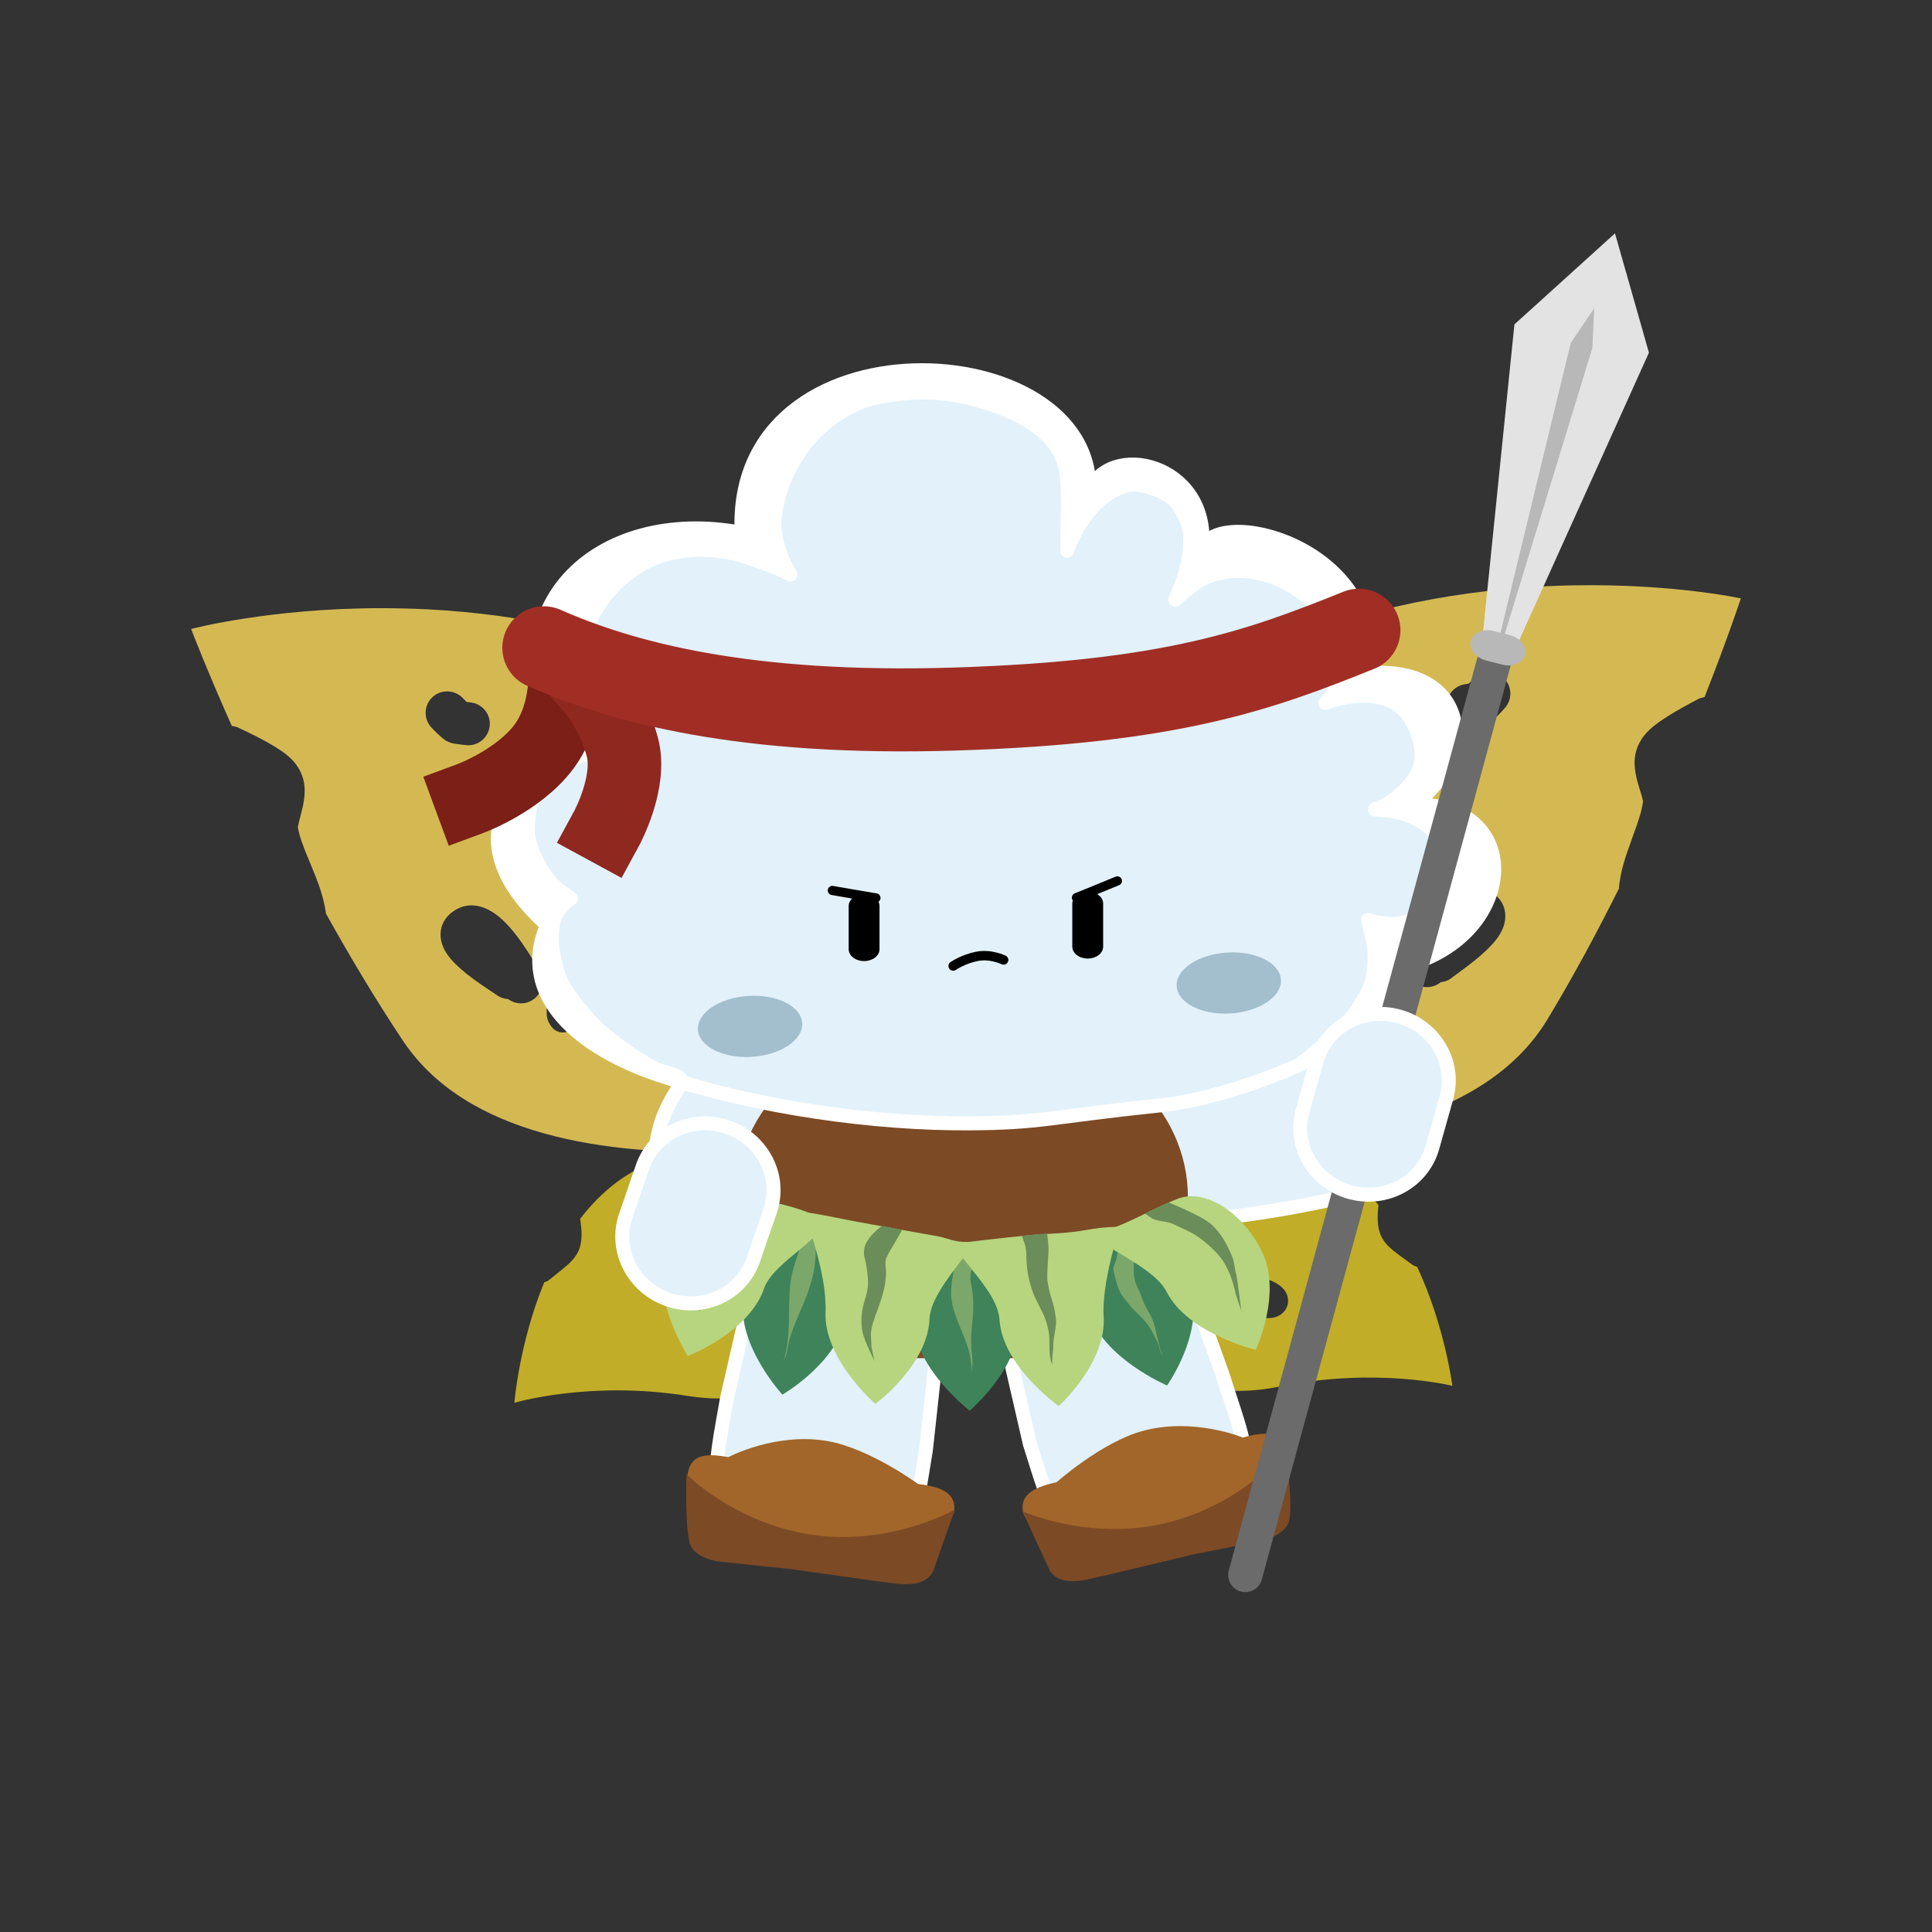 <?xml version="1.0" encoding="UTF-8" standalone="no"?>
<!DOCTYPE svg PUBLIC "-//W3C//DTD SVG 1.1//EN" "http://www.w3.org/Graphics/SVG/1.1/DTD/svg11.dtd">
<!-- Created with Vectornator (http://vectornator.io/) -->
<svg height="100%" stroke-miterlimit="10" style="fill-rule:nonzero;clip-rule:evenodd;stroke-linecap:round;stroke-linejoin:round;" version="1.1" viewBox="0 0 1080 1080" width="100%" xml:space="preserve" xmlns="http://www.w3.org/2000/svg" xmlns:vectornator="http://vectornator.io" xmlns:xlink="http://www.w3.org/1999/xlink">
<rect x="0" y="0" width="1080" height="1080" fill="#333333" stroke="none"/>
<defs>
<path d="M790.461 449.695C828.422 421.726 819.886 370.713 763.163 376.588C776.777 309.529 684.715 281.869 672.031 305.8C675.891 258.735 619.601 246.3 608.842 274.972C612.049 185.532 408.812 175.615 414.602 297.847C333.981 282.632 270.343 339.898 314.415 423.448C294.907 430.343 248.892 465.923 305.809 517.092C288.685 556.854 324.484 586.243 368.119 600.859C424.32 619.684 490.279 628.247 541.592 627.959C582.113 627.731 585.012 624.597 647.877 617.966C680.559 615.656 784.109 583.552 779.646 541.138C847.689 528.066 855.62 449.311 790.461 449.695Z" id="Fill"/>
</defs>
<clipPath id="ArtboardFrame">
<rect height="1080" width="1080" x="0" y="0"/>
</clipPath>
<g clip-path="url(#ArtboardFrame)" id="Layer-1" vectornator:layerName="Layer 1">
<path d="M-46.701 38.751C-46.701-18.899 0.034-65.634 57.684-65.634L1016.35-65.634C1074-65.634 1120.73-18.899 1120.73 38.751L1120.73 1067.13C1120.73 1124.78 1074 1171.51 1016.35 1171.51L57.684 1171.51C0.034 1171.51-46.701 1124.78-46.701 1067.13L-46.701 38.751Z" fill="#5e5e5e" fill-rule="nonzero" opacity="0" stroke="none" vectornator:layerName="Rectangle 3"/>
<g opacity="1" vectornator:layerName="Group 12">
<g opacity="1">
<path d="M554.355 626.951C554.355 626.951 552.694 664.012 585.592 709.992C589.791 708.262 592.787 707.292 595.425 707.44C599.012 707.643 602.045 709.512 603.796 712.572C604.751 714.242 605.145 715.761 605.601 718.223C605.684 718.671 605.946 720.242 605.976 720.407C606.132 721.277 606.291 721.962 606.446 722.683C606.843 724.521 607.314 726.286 607.967 728.107C608.881 730.659 608.293 733.273 606.821 735.316C631.041 760.695 665.006 785.421 715.14 775.123C769.24 764.01 811.881 774.696 811.881 774.696C811.881 774.696 807.785 741.611 792.207 708.146C791.11 707.902 790.049 707.45 789.096 706.722C787.926 705.828 782.748 702.065 782.125 701.606C779.5 699.674 777.905 698.376 776.423 696.928C770.587 691.228 769.329 685.068 770.586 673.593C758.049 658.702 741.999 646.58 721.219 641.618C644.407 623.276 554.355 626.951 554.355 626.951ZM699.395 713.244C705.431 713.969 710.401 715.435 713.906 717.585C716.044 718.898 717.764 720.521 718.868 722.56C720.682 725.909 720.506 730.022 717.844 733.125C712.229 739.671 700.735 737.047 688.036 728.984C684.333 726.632 683.248 721.732 685.6 718.029C687.45 715.116 690.878 713.899 694.061 714.622C695.589 713.587 697.419 713.006 699.395 713.244Z" fill="#c1ad27" fill-rule="nonzero" opacity="1" stroke="none"/>
<path d="M867.147 327.593C820.505 329.591 763.473 338.453 706.536 363.355C707.644 366.617 706.626 370.3 703.658 372.376C702.653 373.078 701.471 374.375 699.1 377.189C698.928 377.393 698.91 377.363 698.736 377.57C694.098 383.082 691.967 385.235 688.217 387.041C683.094 389.508 679.27 389.481 671.356 388.209C670.654 388.096 670.34 388.066 669.952 388.007C666.747 387.519 665.089 387.493 663.932 387.908C662.554 388.401 661.17 388.347 659.831 388.092C656.461 390.161 653.049 391.945 649.703 394.149C568.051 447.933 554.373 627.791 554.373 627.791C554.373 627.791 799.115 679.145 865.117 569.701C879.995 545.032 893.117 520.404 905.055 496.599C905.074 496.359 904.964 496.142 904.993 495.901C906.08 486.863 907.985 480.519 912.758 467.505C912.846 467.265 912.846 467.274 912.934 467.035C916.463 457.414 917.817 452.864 918.479 447.879C918.464 447.79 918.452 447.77 918.427 447.647C918.243 446.726 917.913 445.49 917.309 443.52C917.21 443.198 917.108 442.889 916.958 442.408C915.413 437.435 914.894 435.565 914.361 432.623C913.246 426.464 913.474 420.901 916.492 415.175C919.303 409.837 923.554 406.173 930.096 401.811C932.112 400.466 934.318 399.106 936.722 397.698C939.092 396.309 941.562 394.909 944.231 393.472C945.224 392.938 949.239 390.804 949.533 390.649C950.604 390.083 951.75 389.974 952.87 389.641C965.942 356.428 973.149 334.517 973.148 334.517C973.148 334.517 929.422 324.926 867.147 327.593ZM832.018 375.724C835.093 375.655 838.184 376.738 840.582 379.032C845.378 383.619 845.548 391.254 840.961 396.05C841.185 395.815 835.956 401.826 833.518 403.307C831.353 404.622 829.724 405.049 827.175 405.454C826.923 405.494 825.735 405.715 825.363 405.774C824.583 405.897 823.797 405.993 822.946 406.154C816.425 407.391 810.161 403.098 808.924 396.577C807.687 390.056 811.981 383.792 818.502 382.555C819.442 382.377 820.293 382.263 821.151 382.123C821.178 382.093 821.224 382.001 821.241 381.981C821.965 381.169 822.705 380.308 823.563 379.411C825.857 377.012 828.944 375.792 832.018 375.724ZM821.447 496.034C825.882 495.316 830.4 496.249 834.77 499.376C841.766 504.383 843.028 512.452 839.793 519.65C838.084 523.451 835.25 526.981 831.363 530.754C829.213 532.841 826.763 534.994 823.996 537.215C819.94 540.471 811.137 546.878 811.424 546.638C809.638 548.134 807.517 548.803 805.368 549.106C805.353 549.108 805.336 549.104 805.321 549.107C801.698 552.05 796.54 552.739 792.149 550.426C786.277 547.333 784.03 540.083 787.123 534.211C787.258 533.954 789.737 529.212 790.436 527.933C792.357 524.413 794.284 521.098 796.324 517.912C800.406 511.535 804.463 506.365 808.718 502.615C812.691 499.114 817.012 496.753 821.447 496.034ZM775.506 548.837C776.533 548.733 777.637 548.816 778.685 549.14C782.298 550.255 784.37 553.705 784.092 557.323C784.448 560.199 783.597 563.261 781.532 565.963C778.869 569.449 773.856 570.135 770.37 567.471C768.878 566.331 768.032 564.745 767.613 563.054C766.123 561.371 765.268 559.11 765.647 556.474C766.307 551.886 769.794 549.577 773.415 549.164C773.678 549.134 773.943 549.201 774.208 549.193C774.643 549.071 775.053 548.883 775.506 548.837Z" fill="#d4b953" fill-rule="nonzero" opacity="1" stroke="none"/>
<path d="M538.24 625.12C538.24 625.12 541.548 662.07 510.728 709.467C506.456 707.926 503.42 707.09 500.791 707.356C497.216 707.718 494.27 709.72 492.657 712.855C491.776 714.566 491.45 716.101 491.105 718.581C491.042 719.032 490.849 720.613 490.827 720.779C490.71 721.655 490.582 722.347 490.458 723.074C490.144 724.927 489.752 726.712 489.181 728.56C488.381 731.151 489.084 733.736 490.646 735.711C467.58 762.142 434.748 788.355 384.205 780.298C329.664 771.602 287.541 784.175 287.541 784.175C287.541 784.175 290.161 750.94 304.235 716.815C305.32 716.522 306.36 716.024 307.279 715.254C308.409 714.309 313.414 710.319 314.016 709.833C316.553 707.786 318.088 706.418 319.504 704.906C325.081 698.952 326.063 692.742 324.298 681.335C336.159 665.901 351.655 653.076 372.193 647.195C448.113 625.454 538.24 625.12 538.24 625.12ZM397.182 717.779C391.184 718.772 386.284 720.457 382.878 722.762C380.8 724.168 379.155 725.866 378.142 727.952C376.479 731.378 376.838 735.48 379.636 738.462C385.536 744.751 396.902 741.619 409.23 732.998C412.825 730.484 413.69 725.541 411.176 721.946C409.198 719.118 405.72 718.055 402.572 718.918C400.999 717.952 399.146 717.453 397.182 717.779Z" fill="#c1ad27" fill-rule="nonzero" opacity="1" stroke="none"/>
<path d="M212.44 339.972C259.125 339.893 316.494 346.21 374.483 368.554C373.521 371.862 374.701 375.497 377.759 377.438C378.794 378.095 380.033 379.338 382.527 382.044C382.707 382.24 382.725 382.209 382.908 382.408C387.786 387.709 390.011 389.764 393.837 391.402C399.065 393.639 402.884 393.441 410.734 391.819C411.43 391.675 411.742 391.631 412.127 391.554C415.307 390.925 416.963 390.825 418.137 391.187C419.536 391.619 420.916 391.504 422.242 391.189C425.701 393.106 429.188 394.736 432.629 396.789C516.593 446.888 538.259 625.959 538.259 625.959C538.259 625.959 296.044 688.15 225.238 581.751C209.278 557.767 195.073 533.748 182.088 510.498C182.058 510.258 182.158 510.037 182.119 509.797C180.631 500.817 178.446 494.564 173.098 481.775C172.999 481.539 173 481.548 172.901 481.313C168.948 471.859 167.393 467.374 166.51 462.423C166.521 462.333 166.532 462.313 166.551 462.188C166.695 461.26 166.969 460.011 167.485 458.016C167.569 457.69 167.658 457.377 167.786 456.89C169.108 451.853 169.544 449.962 169.945 446.999C170.785 440.796 170.309 435.249 167.04 429.663C163.994 424.456 159.585 420.984 152.855 416.917C150.781 415.663 148.517 414.403 146.053 413.103C143.624 411.821 141.094 410.533 138.363 409.216C137.348 408.726 133.242 406.773 132.94 406.631C131.846 406.114 130.696 406.055 129.563 405.773C115.026 373.173 106.851 351.605 106.852 351.605C106.852 351.605 150.108 340.078 212.44 339.972ZM249.675 386.493C246.601 386.561 243.561 387.78 241.267 390.179C236.68 394.975 236.85 402.61 241.646 407.197C241.411 406.973 246.902 412.745 249.404 414.115C251.626 415.333 253.272 415.687 255.836 415.978C256.09 416.007 257.287 416.175 257.661 416.217C258.445 416.306 259.235 416.366 260.092 416.49C266.662 417.435 272.729 412.867 273.674 406.298C274.619 399.728 270.052 393.662 263.482 392.716C262.535 392.58 261.679 392.504 260.816 392.403C260.788 392.374 260.738 392.284 260.72 392.265C259.961 391.485 259.183 390.659 258.286 389.8C255.888 387.506 252.749 386.424 249.675 386.493ZM265.588 506.214C261.125 505.693 256.653 506.827 252.427 510.145C245.661 515.459 244.758 523.576 248.311 530.623C250.187 534.344 253.176 537.744 257.226 541.34C259.467 543.33 262.011 545.372 264.873 547.468C269.071 550.54 278.15 556.549 277.852 556.322C279.703 557.737 281.852 558.311 284.012 558.518C284.027 558.519 284.043 558.515 284.059 558.517C287.809 561.296 292.993 561.755 297.277 559.249C303.005 555.897 304.927 548.555 301.576 542.826C301.43 542.575 298.742 537.948 297.988 536.701C295.912 533.271 293.839 530.045 291.66 526.952C287.298 520.763 283.015 515.779 278.597 512.222C274.472 508.901 270.05 506.735 265.588 506.214ZM313.832 556.921C312.802 556.863 311.702 556.995 310.67 557.365C307.11 558.64 305.194 562.178 305.632 565.78C305.405 568.669 306.391 571.691 308.574 574.298C311.39 577.662 316.428 578.124 319.792 575.308C321.232 574.103 322.007 572.481 322.351 570.773C323.764 569.025 324.518 566.729 324.022 564.111C323.158 559.558 319.571 557.406 315.936 557.154C315.672 557.136 315.41 557.215 315.145 557.218C314.705 557.116 314.288 556.946 313.832 556.921Z" fill="#d4b953" fill-rule="nonzero" opacity="1" stroke="none"/>
</g>
<path d="M558.838 627.867C558.838 627.867 599.365 597.409 644.205 560.151C689.044 522.893 736.992 497.804 736.992 497.804" fill="none" opacity="1" stroke="#9a8b1f" stroke-linecap="round" stroke-linejoin="round" stroke-width="6.073"/>
<path d="M558.525 630.093C558.525 630.093 570.125 645.337 581.345 654.6C592.564 663.862 603.404 667.143 603.404 667.143" fill="none" opacity="1" stroke="#9a8b1f" stroke-linecap="round" stroke-linejoin="round" stroke-width="6.073"/>
<path d="M532.416 626.987C532.416 626.987 490.574 598.362 444.121 563.135C397.669 527.908 348.653 504.977 348.653 504.977" fill="none" opacity="1" stroke="#9a8b1f" stroke-linecap="round" stroke-linejoin="round" stroke-width="6.073"/>
<path d="M532.828 629.196C532.828 629.196 521.917 644.941 511.121 654.694C500.324 664.446 489.641 668.206 489.641 668.206" fill="none" opacity="1" stroke="#9a8b1f" stroke-linecap="round" stroke-linejoin="round" stroke-width="6.073"/>
</g>
<path d="M476.346 647.63L495.872 652.082C524.827 658.684 532.945 693.497 526.098 733.004L517.625 810.471C509.474 860.193 510.036 868.861 481.08 862.259L422.054 851.058C393.099 844.456 399.555 821.018 406.402 781.511L423.91 705.274C430.756 665.767 447.391 641.028 476.346 647.63Z" fill="#e2f1fa" fill-rule="nonzero" opacity="1" stroke="#ffffff" stroke-linecap="round" stroke-linejoin="round" stroke-width="7.738" vectornator:layerName="Curve 1"/>
<path d="M578.449 656.682L597.064 648.919C624.671 637.406 647.207 662.582 659.116 700.691L683.612 769.038C695.52 807.147 706.433 827.296 678.827 838.808L623.565 864.222C595.958 875.734 587.583 845.085 575.675 806.976L559.699 737.502C547.791 699.393 550.842 668.194 578.449 656.682Z" fill="#e2f1fa" fill-rule="nonzero" opacity="1" stroke="#ffffff" stroke-linecap="round" stroke-linejoin="round" stroke-width="7.826" vectornator:layerName="Curve 2"/>
<g opacity="1" vectornator:layerName="Group 13">
<path d="M694.779 803.609C694.779 803.609 667.575 792.255 639.198 799.784C616.03 805.931 590.59 828.604 590.59 828.604C575.814 831.72 569.908 836.831 572.014 846.037L586.261 872.289C588.367 881.495 614.993 880.634 614.993 880.634L684.729 863.487C699.505 860.371 721.459 853.689 719.353 844.482L719.362 814.964C717.256 805.758 715.243 797.499 694.779 803.609Z" fill="#a2662a" fill-rule="nonzero" opacity="1" stroke="none"/>
<path d="M571.552 844.8C571.552 844.8 608.309 861.371 650.485 851.666C694.015 841.651 718.951 810.88 718.951 810.88C718.951 810.88 723.214 844.293 720.258 851.344C717.301 858.396 706.281 861.017 706.281 861.017C706.281 861.017 674.103 867.657 667.329 868.867L617.738 880.727C610.964 881.937 604.552 884.523 596.77 883.714C588.989 882.904 586.61 877.488 586.61 877.488L571.552 844.8Z" fill="#7c4a25" fill-rule="nonzero" opacity="1" stroke="none"/>
</g>
<g opacity="1" vectornator:layerName="Group 14">
<path d="M407.126 814.572C407.126 814.572 433.13 800.687 462.093 805.488C485.739 809.407 513.218 829.563 513.218 829.563C528.222 831.262 534.587 835.789 533.364 845.154L521.674 872.639C520.452 882.004 493.863 883.674 493.863 883.674L422.815 873.226C407.81 871.526 385.321 866.958 386.543 857.594L383.732 828.209C384.955 818.845 386.174 810.432 407.126 814.572Z" fill="#a2662a" fill-rule="nonzero" opacity="1" stroke="none"/>
<path d="M533.707 843.878C533.707 843.878 498.689 863.864 455.782 858.207C411.498 852.369 383.753 824.105 383.753 824.105C383.753 824.105 382.681 857.772 386.294 864.511C389.907 871.25 401.125 872.812 401.125 872.812C401.125 872.812 433.789 876.368 440.647 876.93L491.141 884.027C497.999 884.589 504.627 886.555 512.297 885.01C519.966 883.466 521.82 877.849 521.82 877.849L533.707 843.878Z" fill="#7c4a25" fill-rule="nonzero" opacity="1" stroke="none"/>
</g>
<g opacity="1" vectornator:layerName="Group 24">
<path d="M744.718 670.473C744.718 670.473 702.525 680.212 661.895 682.582C621.265 684.951 582.198 679.95 582.198 679.95C565.328 680.934 548.094 663.921 543.705 641.951L543.705 641.951C539.316 619.981 549.434 601.374 566.304 600.39C566.304 600.39 607.714 609.246 648.344 606.877C688.974 604.507 728.824 590.912 728.824 590.912C745.694 589.929 762.928 606.941 767.317 628.911L767.317 628.911C771.706 650.881 761.588 669.489 744.718 670.473Z" fill="#e2f1fa" fill-rule="nonzero" opacity="1" stroke="#ffffff" stroke-linecap="butt" stroke-linejoin="round" stroke-width="7.826"/>
<path d="M710.845 679.129C734.931 688.064 655.948 663.698 691.133 667.807C699.905 668.831 731.89 674.082 707.465 667.017C704.508 666.161 680.531 658.464 681.575 654.281C682.511 650.53 720.26 666.371 722.44 662.943C729.008 652.612 687.038 661.603 688.293 649.426C688.568 646.756 721.623 658.561 724.426 656.011C733.576 647.686 685.285 653.742 689.947 642.284C690.852 640.061 733.266 653.813 715.833 644.775" fill="none" opacity="0" stroke="#e2f1fa" stroke-linecap="round" stroke-linejoin="round" stroke-width="7.826"/>
<path d="M705.245 685.065C694.394 683.173 684.675 678.171 673.921 676.295" fill="none" opacity="0" stroke="#e2f1fa" stroke-linecap="round" stroke-linejoin="round" stroke-width="7.826"/>
<path d="M674.034 700.144C670.141 694.91 699.669 713.217 695.857 707.934C693.925 705.257 678.85 692.769 684.142 696.051C695.097 702.843 704.523 710.633 714.111 718.356" fill="none" opacity="0" stroke="#e2f1fa" stroke-linecap="round" stroke-linejoin="round" stroke-width="7.826"/>
</g>
<g opacity="0" vectornator:layerName="Group 25">
<path d="M347.595 619.118C347.595 619.118 375.482 585.991 406.546 559.695C437.61 533.4 471.851 513.936 471.851 513.936C484.749 503.018 508.746 506.271 525.45 521.202L525.45 521.202C542.153 536.132 545.238 557.087 532.34 568.005C532.34 568.005 493.912 585.793 462.848 612.089C431.784 638.384 408.085 673.187 408.085 673.187C395.187 684.105 371.19 680.852 354.486 665.921L354.486 665.921C337.782 650.991 334.697 630.036 347.595 619.118Z" fill="#e2f1fa" fill-rule="nonzero" opacity="1" stroke="#ffffff" stroke-linecap="butt" stroke-linejoin="round" stroke-width="7.826"/>
<path d="M382.403 663.3C367.626 684.315 411.311 614.146 398.374 647.123C395.148 655.345 381.921 684.936 394.977 663.118C396.557 660.476 410.109 639.251 413.888 641.327C417.277 643.188 392.342 675.655 395.101 678.636C403.417 687.619 405.415 644.744 416.871 649.06C419.383 650.006 399.546 678.963 401.298 682.323C407.017 693.291 413.464 645.051 423.356 652.479C425.275 653.92 401.171 691.431 414.353 676.876" fill="none" opacity="0" stroke="#e2f1fa" stroke-linecap="round" stroke-linejoin="round" stroke-width="7.826"/>
<path d="M378.089 656.373C382.683 646.362 389.997 638.238 394.55 628.317" fill="none" opacity="0" stroke="#e2f1fa" stroke-linecap="round" stroke-linejoin="round" stroke-width="7.826"/>
<path d="M387.865 626.952C392.414 623.277 375.098 646.398 377.356 641.003C387.743 616.181 378.162 634.43 373.639 647.039C372.676 649.724 377.072 636.261 375.601 638.706C374.897 639.876 370.566 647.915 371.881 644.643C373.179 641.413 382.161 625.337 376.175 635.538C375.202 637.196 373.787 638.488 372.9 640.18C370.517 644.722 367.92 649.094 365.815 653.714" fill="none" opacity="1" stroke="#e2f1fa" stroke-linecap="round" stroke-linejoin="round" stroke-width="7.826"/>
<path d="M371.46 622.35C377.513 619.919 352.287 643.808 358.367 641.468C361.447 640.282 377.364 628.886 372.843 633.168C363.483 642.03 353.549 649.16 343.638 656.464" fill="none" opacity="0" stroke="#e2f1fa" stroke-linecap="round" stroke-linejoin="round" stroke-width="7.826"/>
</g>
<g opacity="1" vectornator:layerName="Group 15">
<path d="M366.538 662.93C366.538 662.93 364.422 644.739 369.159 628.924C373.896 613.108 385.486 599.669 385.486 599.669C387.452 593.102 406.875 590.768 428.868 594.456L428.868 594.456C450.86 598.144 467.094 606.457 465.128 613.023C465.128 613.023 449.407 626.406 444.67 642.221C439.933 658.037 446.18 676.285 446.18 676.285C444.213 682.852 424.79 685.186 402.798 681.498L402.798 681.498C380.805 677.81 364.571 669.497 366.538 662.93Z" fill="#e2f1fa" fill-rule="nonzero" opacity="1" stroke="#ffffff" stroke-linecap="butt" stroke-linejoin="round" stroke-width="7.826"/>
<path d="M421.108 676.096C424.545 687.187 409.006 651.026 421.766 666.851C424.947 670.796 435.235 685.245 430.023 674.082C429.392 672.731 424.935 661.741 429.04 662.029C432.719 662.287 436.516 679.747 440.493 680.572C452.479 683.058 425.236 664.768 436.356 664.812C438.794 664.822 443.906 680.023 447.413 681.163C458.86 684.882 431.226 663.656 443.304 665.247C445.647 665.556 453.414 685.002 453.152 676.867" fill="none" opacity="0" stroke="#e2f1fa" stroke-linecap="round" stroke-linejoin="round" stroke-width="7.826"/>
<path d="M413.374 673.856C409.98 668.949 409.802 664.415 406.438 659.553" fill="none" opacity="0" stroke="#e2f1fa" stroke-linecap="round" stroke-linejoin="round" stroke-width="7.826"/>
<path d="M400.721 660.01C401.532 657.768 404.552 670.134 402.566 667.523C393.429 655.512 398.749 664.642 403.932 670.627C405.036 671.902 399.191 665.578 399.768 666.83C400.045 667.429 402.31 671.468 401.066 669.893C399.839 668.339 395.541 660.212 398.062 665.413C398.472 666.258 398.32 667.018 398.813 667.864C400.139 670.137 401.197 672.37 402.774 674.632" fill="none" opacity="1" stroke="#e2f1fa" stroke-linecap="round" stroke-linejoin="round" stroke-width="7.826"/>
<path d="M385.852 660.608C388.576 658.656 386.426 672.562 389.229 670.644C390.65 669.672 394.467 662.44 394.082 664.932C393.283 670.091 390.913 674.613 388.675 679.203" fill="none" opacity="0" stroke="#e2f1fa" stroke-linecap="round" stroke-linejoin="round" stroke-width="7.826"/>
</g>
<g opacity="1" vectornator:layerName="Group 17">
<path d="M508.479 579.354L566.973 579.354C620.586 579.354 664.048 619.618 664.048 669.287L664.048 669.287C664.048 718.956 620.586 759.22 566.973 759.22L508.479 759.22C454.865 759.22 411.403 718.956 411.403 669.287L411.403 669.287C411.403 619.618 454.865 579.354 508.479 579.354Z" fill="#7c4a25" fill-rule="nonzero" opacity="1" stroke="none"/>
<g opacity="1">
<g opacity="1">
<path d="M609.224 734.313C601.716 709.316 598.629 693.566 626.342 685.759C654.055 677.951 658.09 695.317 665.598 720.314C673.106 745.311 652.406 774.486 652.406 774.486C652.406 774.486 616.731 759.31 609.224 734.313Z" fill="#3f835a" fill-rule="nonzero" opacity="1" stroke="none"/>
<path d="M624.142 703.617L622.289 708.781C622.289 708.781 622.734 712.081 623.297 713.814C623.86 715.547 624.382 718.756 625.983 721.941C627.584 725.125 630.111 727.814 631.002 728.968C635.196 734.4 639.596 736.814 643.079 742.752C644.491 745.158 645.731 747.662 646.946 750.173C648.109 752.575 648.493 755.999 650.186 758.116C650.478 758.481 649.729 757.297 649.559 756.862C649.142 755.794 648.772 754.709 648.409 753.622C647.934 752.195 647.738 750.689 647.364 749.232C646.441 745.63 645.851 741.983 644.542 738.467C643.225 734.926 641.134 731.923 639.526 728.538C638.25 725.853 637.617 722.893 636.181 720.281C635.441 718.936 634.377 715.911 634.108 714.299C633.573 711.087 633.898 705.354 633.898 705.354L624.875 700.079L624.142 703.617Z" fill="#7ca76a" fill-rule="nonzero" opacity="1" stroke="none"/>
</g>
<g opacity="1">
<path d="M415.674 725.826C419.288 703.135 405.249 674.863 434.592 674.578C438.501 674.54 454.422 679.318 459.958 680.192C507.046 687.62 477.09 709.975 472.996 735.688C468.901 761.402 437.359 779.613 437.359 779.613C437.359 779.613 411.58 751.54 415.674 725.826Z" fill="#3f835a" fill-rule="nonzero" opacity="1" stroke="none"/>
<path d="M449.151 696.625L446.898 698.65C446.898 698.65 442.533 710.561 441.831 717.057C440.267 731.519 442.548 747.015 437.923 760.89C437.883 761.011 438.044 760.668 438.093 760.551C438.611 759.308 439.262 758.11 439.622 756.813C440.475 753.741 440.71 750.512 441.661 747.469C444.42 738.637 448.85 730.383 451.854 721.644C454.347 714.394 455.567 709.228 455.909 701.7C456.042 698.763 456.029 698.125 456.029 698.125L454.176 692.407L452.066 694.281L449.151 696.625Z" fill="#7ca76a" fill-rule="nonzero" opacity="1" stroke="none"/>
</g>
<g opacity="1">
<path d="M510.919 739.196C510.372 716.825 489.484 698.594 516.204 692.593C520.542 691.619 533.03 694.929 539.735 694.385C549.103 693.625 567.839 694.652 573.014 695.402C598.014 699.025 568.631 717.817 569.158 739.362C569.794 765.365 542.039 788.552 542.039 788.552C542.039 788.552 511.556 765.2 510.919 739.196Z" fill="#3f835a" fill-rule="nonzero" opacity="1" stroke="none"/>
<path d="M533.183 709.848C533.183 709.848 532.622 713.063 532.349 714.94C531.83 718.505 531.368 722.625 531.871 726.246C533.311 736.61 539.339 746.124 541.903 756.181C542.506 758.547 542.842 761.635 543.176 764.142C543.218 764.458 542.862 767.703 542.862 767.703C542.862 767.703 543.469 764.696 543.495 764.461C543.63 763.246 543.698 762.019 543.654 760.798C543.592 759.094 543.307 757.404 543.176 755.703C543.025 753.733 542.727 749.737 542.858 747.423C543.239 740.696 544.503 733.287 543.973 726.564C543.657 722.571 543.512 720.392 542.639 716.526C541.955 713.496 543.208 709.454 543.208 709.454L538.273 703.115L533.183 709.848Z" fill="#7ca76a" fill-rule="nonzero" opacity="1" stroke="none"/>
</g>
<g opacity="1">
<path d="M558.752 737.851C557.47 718.161 525.393 696.506 538.244 694.691C549.902 693.044 579.238 690.001 582.751 689.88C584.675 689.814 597.638 689.363 607.381 687.537C618.081 685.53 625.975 685.857 625.975 685.857C625.975 685.857 615.732 717.091 616.954 735.851C618.644 761.811 591.85 786.013 591.85 786.013C591.85 786.013 560.442 763.812 558.752 737.851Z" fill="#b6d57e" fill-rule="nonzero" opacity="1" stroke="none"/>
<path d="M571.277 690.928C571.277 690.928 572.121 693.655 572.745 695.129C574.664 699.665 572.523 705.347 575.898 717.719C579.272 730.092 584.035 732.259 586.242 744.62C587.172 749.829 585.786 757.768 588.211 762.617C588.378 762.952 588.221 759.015 588.241 758.64C588.409 755.546 588.854 755.31 588.773 752.212C588.666 748.072 590.718 741.703 590.28 737.584C589.097 726.468 586.752 726.002 585.413 714.845C585.267 713.627 586.092 699.904 586.104 699.732C586.334 696.522 585.372 689.676 585.372 689.676C585.372 689.676 581.86 689.755 578.336 690.068C574.813 690.381 571.277 690.928 571.277 690.928Z" fill="#6b8d59" fill-rule="nonzero" opacity="1" stroke="none"/>
</g>
<g opacity="1">
<path d="M652.192 722.205C643.002 704.189 599.683 693.038 619.636 687.195C631.326 683.771 644.979 675.205 658.824 669.961C672.363 664.833 693.254 675.68 705.176 699.05C717.098 722.421 701.997 754.594 701.997 754.594C701.997 754.594 664.114 745.575 652.192 722.205Z" fill="#b6d57e" fill-rule="nonzero" opacity="1" stroke="none"/>
<path d="M640.185 678.441C640.185 678.441 643.535 680.996 644.707 681.465C648.756 683.084 652.352 682.508 656.261 684.443C665.035 688.786 667.261 688.848 674.923 695.464C682.586 702.081 684.283 705.493 686.912 710.91C688.11 713.378 690.392 720.643 690.743 723.365C690.797 723.781 693.902 732.648 693.902 732.648C693.902 732.648 691.435 713.594 691.18 712.787C690.189 709.648 690.112 705.773 688.88 702.721C686.035 695.67 682.449 689.146 677.054 684.343C671.659 679.539 653.248 672.18 653.248 672.18C653.248 672.18 649.833 673.601 646.567 675.166C643.301 676.731 640.185 678.441 640.185 678.441Z" fill="#6b8d59" fill-rule="nonzero" opacity="1" stroke="none"/>
</g>
<g opacity="1">
<path d="M461.485 733.671C462.391 711.368 450.218 679.766 448.612 678.766C443.292 675.452 462.523 679.849 478.412 682.839C486.61 684.381 518 690.04 520.499 690.422C531.562 692.113 531.684 694.365 541.519 694.293C549.887 694.233 520.327 719.413 519.6 737.308C518.545 763.299 489.337 784.787 489.337 784.787C489.337 784.787 460.431 759.662 461.485 733.671Z" fill="#b6d57e" fill-rule="nonzero" opacity="1" stroke="none"/>
<path d="M493.248 685.234C493.248 685.234 488 688.608 484.734 693.853C482.018 698.213 483.222 702.625 483.222 702.625C483.222 702.625 484.996 709.041 485.239 716.342C485.482 723.643 482.099 727.777 481.648 735.866C481.198 743.956 482.837 746.701 483.436 748.699C484.271 751.483 488.893 760.912 488.893 760.912C488.893 760.912 487.116 753.099 487.126 752.814C487.211 750.248 486.78 748.814 486.814 746.248C486.922 738.268 492.859 729.349 494.749 717.608C496.638 705.866 492.732 707.454 497.18 699.807C501.483 692.408 504.326 687.574 504.326 687.574L493.248 685.234Z" fill="#6b8d59" fill-rule="nonzero" opacity="1" stroke="none"/>
</g>
<g opacity="1">
<path d="M372.251 701.546C380.659 676.813 403.864 666.267 414.958 668.429C434.548 672.247 454.423 676.7 458.861 682.27C464.965 689.931 432.297 705.021 427.134 720.207C418.727 744.94 384.512 757.995 384.512 757.995C384.512 757.995 363.844 726.279 372.251 701.546Z" fill="#b6d57e" fill-rule="nonzero" opacity="1" stroke="none"/>
<path d="M424.51 670.286C421.502 668.986 411.212 674.066 408.548 675.54C404.575 677.738 402.952 678.148 400.669 680.067C397.348 682.859 396.675 685.22 395.667 687.393C394.659 689.566 394.936 691.667 394.067 694.276C391.481 702.032 392.365 711.946 391.822 720.09C391.596 723.484 392.347 729.983 390.699 733.278C390.574 733.529 391.727 731.73 391.795 731.458C392.104 730.224 392.088 730.522 392.382 729.284C393.024 726.59 393.123 723.395 393.505 720.652C394.628 712.605 395.944 705.819 399.117 698.204C402.088 691.074 405.954 687.579 412.003 684.176C417.022 681.353 421.6 678.932 426.134 676.53C427.363 675.879 434.243 673.511 434.684 672.629C434.709 672.579 429.438 671.344 429.438 671.344C429.438 671.344 424.658 670.35 424.51 670.286Z" fill="#6b8d59" fill-rule="nonzero" opacity="1" stroke="none"/>
</g>
</g>
</g>
<g opacity="0" vectornator:layerName="Group 23">
<path d="M436.008 609.549C436.008 609.549 434.994 641.014 475.58 661.256C516.165 681.498 590.908 708.621 590.908 708.621" fill="none" opacity="1" stroke="#184657" stroke-linecap="round" stroke-linejoin="round" stroke-width="25.322" vectornator:layerName="Line 1"/>
<path d="M563.385 683.953L664.732 658.154C664.732 658.154 720.079 739.499 696.124 769.452C672.17 799.406 634.382 820.488 600.306 798.766C566.23 777.044 563.385 683.953 563.385 683.953Z" fill="#236075" fill-rule="nonzero" opacity="1" stroke="none" vectornator:layerName="Rectangle 4"/>
<path d="M563.385 683.953L665.533 658.154C665.533 658.154 663.521 700.149 657.259 717.911C650.997 735.673 652.113 732.924 640.485 729.201C616.717 721.591 563.385 683.953 563.385 683.953Z" fill="#184657" fill-rule="nonzero" opacity="1" stroke="none" vectornator:layerName="Rectangle 5"/>
<path d="M639.096 731.872C636.776 725.505 638.178 719.148 642.227 717.672C646.275 716.197 651.438 720.163 653.758 726.53C656.077 732.897 654.676 739.254 650.627 740.729C646.578 742.204 641.415 738.239 639.096 731.872Z" fill="#236075" fill-rule="nonzero" opacity="1" stroke="#184657" stroke-linecap="round" stroke-linejoin="round" stroke-width="6.421" vectornator:layerName="Oval 1"/>
</g>
<g opacity="1" vectornator:layerName="Group 18">
<use fill="#e2f1fa" fill-rule="nonzero" opacity="1" stroke="#ffffff" stroke-linecap="round" stroke-linejoin="round" stroke-width="7.842" xlink:href="#Fill"/>
<clipPath clip-rule="nonzero" id="ClipPath">
<use xlink:href="#Fill"/>
</clipPath>
<g clip-path="url(#ClipPath)">
<path d="M699.949 606.915C712.621 611.007 752.334 574.656 758.83 564.313C766.823 551.587 768.531 547.619 768.446 532.444C768.426 528.854 764.784 514.269 764.784 514.269C764.784 514.269 774.048 517.413 781.661 516.256C805.575 512.62 815.933 489.478 804.585 468.945C800.264 461.126 789.125 455.634 780.607 453.815C776.688 452.978 768.653 452.494 768.653 452.494C768.653 452.494 769.542 451.897 770.055 451.793C775.441 450.698 783.372 443.899 787.238 439.446C793.355 432.4 798.147 424.199 791.366 407.293C779.347 377.326 740.912 392.979 740.912 392.979C740.912 392.979 743.638 390.438 744.402 388.796C745.456 386.533 746.641 384.277 747.174 381.842C748.022 377.973 748.136 373.981 748.513 370.039C749.29 361.912 744.84 349.19 739.929 343.027C724.83 324.08 696.427 312.575 673.057 323.281C666.98 326.066 656.961 335.167 656.961 335.167C656.961 335.167 660.268 327.241 660.584 326.37C662.425 321.307 662.696 320.542 663.651 316.225C667.677 298.04 664.502 291.083 658.267 281.727C653.565 274.672 636.888 269.219 629.518 271.407C605.846 278.435 596.517 307.895 596.517 307.895C596.517 307.895 596.825 297.983 596.734 293.247C596.642 288.511 597.259 282.981 596.948 276.467C596.637 269.953 596.951 263.748 593.821 255.829C587.074 238.762 565.285 228.854 546.011 223.605C521.346 216.888 504.265 219.989 495.892 221.087C464.059 225.26 438.176 253.699 433.25 287.432C430.766 304.441 441.844 321.111 441.844 321.111C441.844 321.111 434.921 317.616 431.276 316.313C425.495 314.247 413.494 309.883 407.436 308.846C390.63 305.97 362.9 304.87 340.514 330.519C306.854 369.086 333.468 418.858 333.468 418.858L321.332 423.765C321.332 423.765 310.137 428.94 305.439 434.818C300.741 440.696 295.998 443.696 294.979 462.452C294.408 472.961 302.885 488.711 310.004 495.314C312.804 497.911 319.179 502.201 319.179 502.201C319.179 502.201 315.55 504.665 314.283 506.391C312.68 508.575 310.258 511.559 309.61 514.179C308.609 518.23 307.734 525.496 309.427 534.072C312.511 549.698 316.082 553.849 325.862 565.997C335.7 578.22 352.66 590.27 366.798 597.685C368.991 598.834 380.871 600.888 380.888 603.85C380.892 604.624 370.983 603.212 364.019 603.251C353.136 603.312 354.013 605.665 341.532 603.377C307.937 597.221 282.91 578.236 261.832 551.786C251.97 539.41 242.804 525.908 237.71 510.985C232.124 494.619 232.687 476.802 230.394 459.681C227.906 441.098 236.16 422.624 239.218 404.123C246.501 360.067 249.103 334.093 264.583 290.883C270.317 274.88 273.23 257.578 281.883 242.91C292.525 224.868 305.32 207.366 321.665 194.117C338.185 180.726 358.778 172.975 378.421 164.657C400.957 155.113 424.596 148.333 447.858 140.676C449.649 140.086 451.594 140.109 453.476 139.95C478.053 137.879 502.573 133.309 527.23 133.985C551.834 134.661 577.22 135.732 600.371 143.982C626.107 153.154 646.283 173.457 670.182 186.609C693.809 199.612 718.246 211.214 741.374 225.065C767.647 240.798 794.722 255.776 818.255 275.284C841.86 294.852 862.746 317.673 881.874 341.536C894.314 357.057 906.609 373.754 912.379 392.71C917.234 408.657 915.039 426.18 912.66 442.666C910.476 457.8 903.923 472.011 898.851 486.456C892.851 503.542 889.053 521.811 879.459 537.216C873.284 547.132 861.764 552.604 852.885 560.262C843.125 568.679 834.232 578.219 823.511 585.406C793.237 605.7 771.893 603.573 737.209 609.481C731.652 610.428 723.148 607.52 716.814 606.82C713.292 606.431 706.266 605.492 706.266 605.492C706.266 605.492 715.32 605.905 719.614 604.723C731.063 601.571 729.55 601.581 734.999 591.454" fill="#ffffff" fill-rule="nonzero" opacity="1" stroke="#ffffff" stroke-linecap="round" stroke-linejoin="round" stroke-width="7.842" vectornator:layerName="Curve"/>
</g>
</g>
<g opacity="0" vectornator:layerName="Group 20">
<path d="M329.438 595.433L425.999 608.566L562.017 595.433L682.093 613.256L750.562 595.433L695.237 748.459L634.19 758.47L544.234 732.975L438.029 772.473L391.284 748.459L329.438 595.433Z" fill="#f8dfaf" fill-rule="nonzero" opacity="1" stroke="none" vectornator:layerName="Rectangle 3"/>
<path d="M553.895 613.593L550.213 729.337L632.728 750.311L657.305 636.039L638.489 750.311L694.223 744.659L683.594 691.556L702.252 626.893L750.562 595.433L730.243 651.176L706.871 699.391L702.837 714.773L702.592 729.366L696.072 748.355L635.071 759.601L540 734.346L438.692 772.473L391.536 750.311L336.355 612.687L329.438 595.433L426.422 608.611L516.518 599.184L561.527 595.433L682.442 613.593L750.562 595.433L684.88 617.277L671.759 617.249L663.58 626.893L669.41 614.504L553.895 599.537L426.23 613.593L424.285 646.216L421.573 613.593L341.113 603.403L349.229 626.893L367.351 636.039L406.932 702.589L401.982 743.867L436.876 764.047L426.151 668.186L441.258 763.938L540 721.82L553.895 613.593Z" fill="#f2d08d" fill-rule="nonzero" opacity="1" stroke="none" vectornator:layerName="Rectangle 4"/>
</g>
<path d="M349.795 679.709L359.2 652.353C365.755 633.287 387.027 623.318 406.714 630.086L406.714 630.086C426.4 636.855 437.045 657.797 430.491 676.863L421.085 704.219C414.531 723.285 393.258 733.254 373.571 726.485L373.571 726.485C353.885 719.717 343.24 698.775 349.795 679.709Z" fill="#e2f1fa" fill-rule="nonzero" opacity="1" stroke="#ffffff" stroke-linecap="butt" stroke-linejoin="round" stroke-width="7.826" vectornator:layerName="Rectangle 2"/>
<g opacity="0" vectornator:layerName="Group 26">
<path d="M759.586 524.167C759.586 524.167 761.471 520.517 768.342 517.361C775.213 514.206 787.069 511.546 787.069 511.546L793.39 503.253L795.222 516.572C795.222 516.572 803.299 518.74 809.649 523.864C815.999 528.989 820.622 537.071 820.622 537.071C820.622 537.071 793.771 580.902 780.392 625.151C767.013 669.4 767.106 714.067 767.106 714.067C767.106 714.067 752.521 718.06 739.76 714.067C726.999 710.074 716.061 698.094 716.061 698.094C716.061 698.094 739.281 653.108 748.569 608.728C757.856 564.348 759.586 524.167 759.586 524.167Z" fill="#f6deac" fill-rule="nonzero" opacity="1" stroke="none" vectornator:layerName="Rectangle 4"/>
<path d="M764.259 525.505C764.48 522.518 783.77 517.091 788.316 515.628C793.468 513.971 793.677 505.347 793.677 505.347L795.104 516.714L790.473 519.584C790.473 519.584 797.364 520.215 802.073 522.513C812.847 527.774 815.652 535.227 815.503 537.244C815.216 541.138 806.788 542.474 795.142 539.61C792.704 539.01 790.125 538.226 787.451 537.244C774.64 532.537 763.912 530.215 764.259 525.505Z" fill="#dcc491" fill-rule="nonzero" opacity="1" stroke="none" vectornator:layerName="Oval 2"/>
<path d="M759.163 531.86L760.494 560.96C760.494 560.96 773.114 557.116 782.875 560.776C792.636 564.436 798.26 566.775 798.26 566.775L817.12 542.761L794.559 585.514L755.166 570.621L759.163 531.86Z" fill="#edd4a1" fill-rule="nonzero" opacity="1" stroke="none" vectornator:layerName="Rectangle 5"/>
<path d="M734.236 657.068L750.919 665.968L770.603 669.994L767.686 697.717L767.052 674.399C767.052 674.399 757.004 675.579 749.893 672.685C742.782 669.792 735.166 663.509 735.166 663.509L722.94 683.953L734.236 657.068Z" fill="#edd4a1" fill-rule="nonzero" opacity="1" stroke="none" vectornator:layerName="Rectangle 4"/>
<path d="M777.662 530.102C777.662 530.102 768.234 524.941 778.995 522.439C784.32 521.201 792.826 522.945 797.412 524.544C805.66 527.419 810.294 534.7 807.466 537.244C805.937 538.618 780.707 534.765 783.018 528.957C784.137 526.147 795.366 530.084 795.366 530.084" fill="none" opacity="1" stroke="#f6deac" stroke-linecap="round" stroke-linejoin="round" stroke-width="2.665" vectornator:layerName="Line 1"/>
</g>
<path d="M871.244 237.331L696.124 880.439" fill="none" opacity="1" stroke="#6b6b6b" stroke-linecap="round" stroke-linejoin="round" stroke-width="19.138" vectornator:layerName="Line 1"/>
<path d="M728.14 621.02L735.972 593.172C741.43 573.764 762.101 562.6 782.14 568.236L782.14 568.236C802.18 573.872 814.001 594.174 808.543 613.582L800.711 641.43C795.253 660.838 774.583 672.002 754.543 666.366L754.543 666.366C734.503 660.73 722.682 640.428 728.14 621.02Z" fill="#e2f1fa" fill-rule="nonzero" opacity="1" stroke="#ffffff" stroke-linecap="butt" stroke-linejoin="round" stroke-width="7.826" vectornator:layerName="Rectangle 1"/>
<g opacity="1" vectornator:layerName="Group 19">
<path d="M534.492 538.555L568.604 536.035C568.604 536.035 571.097 550.84 569.963 559.459C568.098 573.641 540.396 573.135 536.996 561.78C533.661 550.643 534.492 538.555 534.492 538.555Z" fill="#000000" fill-rule="nonzero" opacity="0" stroke="none" vectornator:layerName="Curve"/>
<path d="M657.776 551.368C657.173 541.972 669.727 533.518 685.816 532.485C701.905 531.451 715.437 538.23 716.041 547.626C716.644 557.022 704.09 565.476 688.001 566.51C671.912 567.543 658.38 560.764 657.776 551.368Z" fill="#a3bfcd" fill-rule="nonzero" opacity="1" stroke="none"/>
<path d="M390.163 575.626C389.56 566.23 402.114 557.776 418.203 556.743C434.292 555.709 447.824 562.489 448.428 571.884C449.031 581.28 436.477 589.734 420.388 590.768C404.299 591.801 390.767 585.022 390.163 575.626Z" fill="#a3bfcd" fill-rule="nonzero" opacity="1" stroke="none"/>
<path d="M465.289 497.775C465.289 497.775 470.097 498.641 477.79 499.941C485.482 501.241 489.643 501.942 489.643 501.942" fill="none" opacity="1" stroke="#000000" stroke-linecap="round" stroke-linejoin="round" stroke-width="5.132"/>
<path d="M601.738 501.771C601.738 501.771 606.277 499.965 613.494 497.002C620.711 494.039 624.613 492.435 624.613 492.435" fill="none" opacity="1" stroke="#000000" stroke-linecap="round" stroke-linejoin="round" stroke-width="5.132"/>
<path d="M478.742 542.373C478.742 542.373 478.273 535.89 479.401 533.281C479.784 532.394 480.264 531.588 480.96 530.883C482.312 529.513 484.484 528.526 488.364 528.075C493.009 527.536 495.309 529.203 497.389 531.04C500.244 533.563 500.861 539.653 500.861 539.653" fill="none" opacity="0" stroke="#000000" stroke-linecap="round" stroke-linejoin="round" stroke-width="5.132"/>
<path d="M599.642 532.333C599.642 532.333 599.173 525.851 600.302 523.241C600.685 522.355 601.164 521.548 601.86 520.844C603.213 519.473 605.385 518.486 609.265 518.036C613.909 517.496 616.21 519.163 618.289 521.001C621.145 523.523 621.761 529.614 621.761 529.614" fill="none" opacity="0" stroke="#000000" stroke-linecap="round" stroke-linejoin="round" stroke-width="5.132"/>
<path d="M532.826 540C532.826 540 538.228 536.228 545.996 534.635C553.763 533.043 561.037 536.619 561.037 536.619" fill="none" opacity="1" stroke="#000000" stroke-linecap="round" stroke-linejoin="round" stroke-width="5.28" vectornator:layerName="Line 2"/>
<path d="M608.048 498.425L608.048 498.425C612.808 498.425 616.667 501.397 616.667 505.062L616.667 529.198C616.667 532.864 612.808 535.836 608.048 535.836L608.048 535.836C603.288 535.836 599.429 532.864 599.429 529.198L599.429 505.062C599.429 501.397 603.288 498.425 608.048 498.425Z" fill="#000000" fill-rule="nonzero" opacity="1" stroke="none" vectornator:layerName="Rectangle 8"/>
<path d="M483.033 499.833L483.033 499.833C487.793 499.833 491.652 502.805 491.652 506.471L491.652 530.606C491.652 534.272 487.793 537.244 483.033 537.244L483.033 537.244C478.273 537.244 474.415 534.272 474.415 530.606L474.415 506.471C474.415 502.805 478.273 499.833 483.033 499.833Z" fill="#000000" fill-rule="nonzero" opacity="1" stroke="none" vectornator:layerName="Rectangle 7"/>
</g>
<g opacity="0" vectornator:layerName="Group 22">
<path d="M470.569 199.482C469.621 192.94 476.546 186.522 486.039 185.145L500.82 183.001C510.312 181.625 518.776 185.812 519.725 192.353L519.725 192.353C520.673 198.895 513.747 205.314 504.255 206.69L489.474 208.834C479.982 210.21 471.518 206.023 470.569 199.482L470.569 199.482Z" fill="#4e2e23" fill-rule="nonzero" opacity="1" stroke="none" vectornator:layerName="Rectangle 5"/>
<path d="M198.085 418.681C182.686 371.651 320.016 369.402 332.091 367.651L696.703 316.669C708.778 314.918 854.532 273.082 854.462 323.492L854.462 323.492C857.048 341.324 787.19 359.366 764.785 365.326C764.785 365.326 645.63 398.984 525.743 415.458C405.856 431.933 293.929 434.314 293.929 434.314C259.129 434.483 200.672 436.514 198.085 418.681L198.085 418.681Z" fill="#643f32" fill-rule="nonzero" opacity="1" stroke="none" vectornator:layerName="Rectangle 4"/>
<g opacity="1" vectornator:layerName="Group 21">
<path d="M332.13 269.794C360.123 236.382 402.832 211.704 488.965 197.131C575.097 182.558 633.924 194.5 666.772 213.438C722.899 245.797 744.319 327.685 744.319 327.685C744.319 327.685 634.075 360.697 521.519 377.769C408.964 394.841 294.097 395.973 294.097 395.973C294.097 395.973 288.505 321.864 332.13 269.794Z" fill="#643f32" fill-rule="nonzero" opacity="1" stroke="none" vectornator:layerName="Rectangle 3"/>
<path d="M473.218 203.552C473.218 203.552 414.442 241.704 389.467 290.192C364.493 338.68 372.164 389.534 372.164 389.534" fill="none" opacity="1" stroke="#4e2e23" stroke-linecap="round" stroke-linejoin="round" stroke-width="5.132" vectornator:layerName="Line 3"/>
<path d="M518.341 197.008C518.341 197.008 586.565 216.39 624.747 255.185C662.93 293.98 669.928 344.313 669.928 344.313" fill="none" opacity="1" stroke="#4e2e23" stroke-linecap="round" stroke-linejoin="round" stroke-width="5.132" vectornator:layerName="Line 1"/>
<path d="M496.197 200.219L514.857 375.676" fill="none" opacity="1" stroke="#4e2e23" stroke-linecap="round" stroke-linejoin="round" stroke-width="5.132" vectornator:layerName="Line 2"/>
</g>
<path d="M270.685 395.484C270.685 395.484 386.831 398.5 518.332 377.958C649.832 357.416 769.921 319.282 769.921 319.282" fill="none" opacity="1" stroke="#4e2e23" stroke-linecap="round" stroke-linejoin="round" stroke-width="5.132" vectornator:layerName="Line 1"/>
<path d="M297.654 344.966C297.654 344.966 424.471 343.3 509.263 333.95C574.315 326.777 724.065 278.016 724.065 278.016C724.065 278.016 729.496 287.81 734.052 299.373C739.091 312.159 741.395 324.61 741.395 324.61C741.395 324.61 627.376 357.461 509.263 376.443C396.996 394.485 297.881 392.364 297.881 392.364C297.881 392.364 295.152 385.836 294.352 373.168C293.553 360.499 297.654 344.966 297.654 344.966Z" fill="#7e553f" fill-rule="nonzero" opacity="1" stroke="none" vectornator:layerName="Rectangle 4"/>
</g>
<path d="M540.323 552.237C540.631 544.493 546.04 538.442 552.405 538.722C558.77 539.003 563.68 545.507 563.372 553.251C563.064 560.995 557.655 567.045 551.29 566.765C544.925 566.485 540.015 559.981 540.323 552.237Z" fill="#000000" fill-rule="nonzero" opacity="0" stroke="none" vectornator:layerName="Oval 1"/>
<path d="M902.79 130.453L921.762 197.15L847.335 362.119L828.616 357.504L846.565 181.34L902.79 130.453Z" fill="#e3e3e3" fill-rule="nonzero" opacity="1" stroke="none" vectornator:layerName="Rectangle 4"/>
<path d="M891.175 172.302L890.131 194.558L839.393 360.198L837.354 359.633L878.052 191.721L891.175 172.302Z" fill="#b8b8b8" fill-rule="nonzero" opacity="1" stroke="none" vectornator:layerName="Rectangle 5"/>
<path d="M822.151 358.25C823.311 353.695 829.058 351.226 834.988 352.736L843.918 355.009C849.848 356.518 853.715 361.434 852.556 365.989L852.556 365.989C851.397 370.543 845.65 373.012 839.72 371.503L830.79 369.23C824.86 367.721 820.992 362.805 822.151 358.25L822.151 358.25Z" fill="#b8b8b8" fill-rule="nonzero" opacity="1" stroke="none" vectornator:layerName="Rectangle 6"/>
<path d="M315.851 371.946C315.851 371.946 318.355 398.315 304.011 417.462C289.748 436.499 263.023 446.366 263.023 446.366" fill="none" opacity="1" stroke="#7b1f17" stroke-linecap="square" stroke-linejoin="round" stroke-width="41.118" vectornator:layerName="Line 3"/>
<path d="M331.565 385.231C331.565 385.231 342.496 397.856 347.86 417.462C353.225 437.068 339.202 462.882 339.202 462.882" fill="none" opacity="1" stroke="#8f281f" stroke-linecap="square" stroke-linejoin="round" stroke-width="41.118" vectornator:layerName="Line 4"/>
<path d="M304.011 362.119C347.594 381.333 415.808 400.032 533.707 396.364C655.511 392.575 704.594 374.457 759.652 352.292" fill="none" opacity="1" stroke="#a12e24" stroke-linecap="round" stroke-linejoin="round" stroke-width="46.404" vectornator:layerName="Line 2"/>
</g>
</svg>
